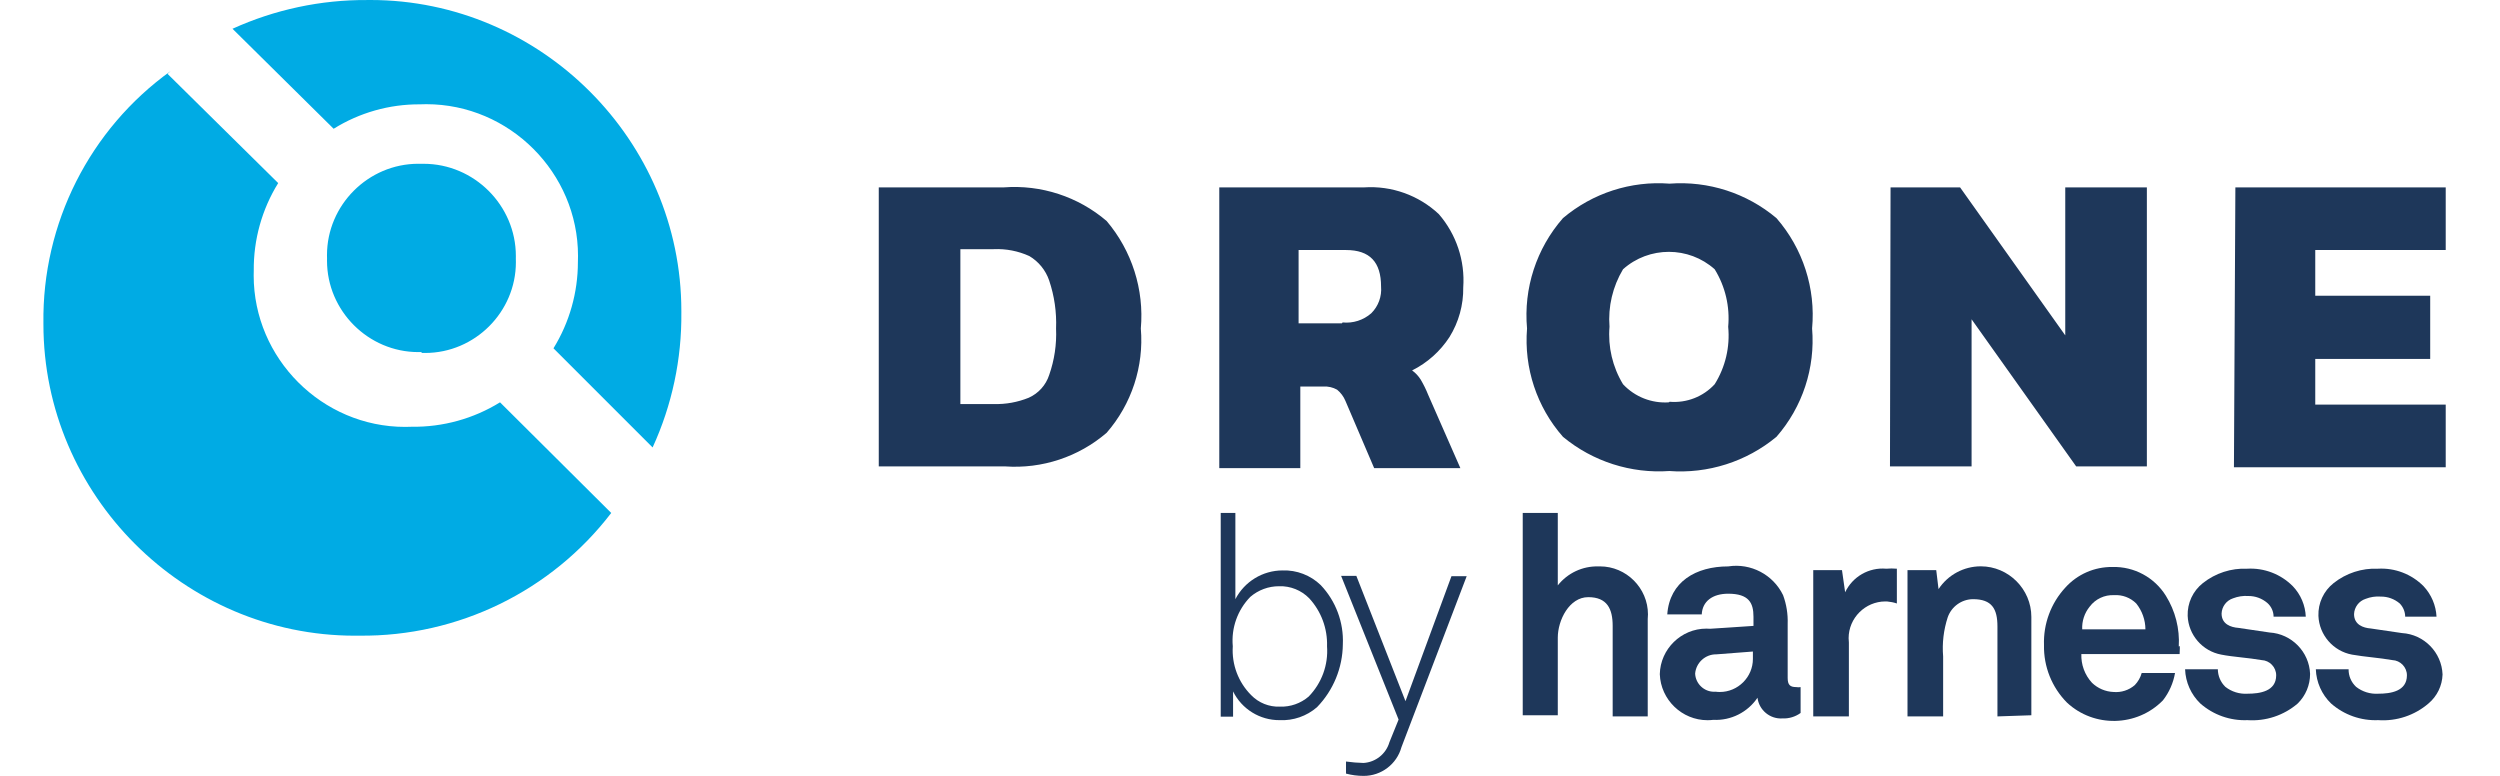 <?xml version="1.0" encoding="UTF-8" standalone="no"?>
<!DOCTYPE svg PUBLIC "-//W3C//DTD SVG 1.1//EN" "http://www.w3.org/Graphics/SVG/1.1/DTD/svg11.dtd">
<svg width="100%" height="100%" viewBox="0 0 87 27" version="1.1" xmlns="http://www.w3.org/2000/svg" xmlns:xlink="http://www.w3.org/1999/xlink" xml:space="preserve" xmlns:serif="http://www.serif.com/" style="fill-rule:evenodd;clip-rule:evenodd;stroke-linejoin:round;stroke-miterlimit:2;">
    <g transform="matrix(1,0,0,1,0,-50.276)">
        <g id="drone-horizontal-endorsement-color" transform="matrix(1,0,0,1,-6.82,-58.864)">
            <rect x="6.82" y="109.14" width="86.62" height="27" style="fill:none;"/>
            <clipPath id="_clip1">
                <rect x="6.82" y="109.14" width="86.62" height="27"/>
            </clipPath>
            <g clip-path="url(#_clip1)">
                <g transform="matrix(1,0,0,1,50.13,122.64)">
                    <g transform="matrix(1,0,0,1,-41.9,-13.6)">
                        <g transform="matrix(1,0,0,1,0.101,0.101)">
                            <g id="Landing">
                                <g>
                                    <g id="logos">
                                        <g id="drone-logo-back-with-text">
                                            <g id="Group-4">
                                                <path id="DRONE" d="M29.07,6.52L33.42,6.52C34.721,6.421 36.009,6.842 37,7.69C37.88,8.727 38.309,10.075 38.19,11.43C38.3,12.75 37.87,14.061 37,15.06C36.024,15.899 34.754,16.32 33.47,16.23L29.07,16.23L29.07,6.52ZM33.07,14.06C33.488,14.072 33.903,13.997 34.29,13.84C34.627,13.689 34.886,13.402 35,13.05C35.183,12.53 35.264,11.98 35.24,11.43C35.263,10.863 35.181,10.297 35,9.76C34.879,9.404 34.634,9.102 34.31,8.91C33.921,8.733 33.496,8.651 33.07,8.67L31.91,8.67L31.91,14.06L33.07,14.06ZM40.89,6.52L45.96,6.52C46.918,6.457 47.86,6.794 48.56,7.45C49.169,8.154 49.475,9.071 49.41,10C49.419,10.611 49.252,11.211 48.93,11.73C48.608,12.225 48.159,12.626 47.63,12.89C47.75,12.976 47.851,13.085 47.93,13.21C48.03,13.38 48.117,13.557 48.19,13.74L49.31,16.29L46.31,16.29L45.31,13.95C45.247,13.798 45.147,13.664 45.02,13.56C44.874,13.478 44.707,13.44 44.54,13.45L43.74,13.45L43.74,16.29L40.92,16.29L40.92,6.52L40.89,6.52ZM45.21,11.22C45.573,11.257 45.936,11.141 46.21,10.9C46.455,10.656 46.58,10.315 46.55,9.97C46.55,9.12 46.16,8.7 45.33,8.7L43.68,8.7L43.68,11.25L45.19,11.25L45.21,11.22ZM56.59,16.39C55.247,16.486 53.917,16.059 52.88,15.2C51.97,14.165 51.519,12.804 51.63,11.43C51.504,10.034 51.956,8.645 52.88,7.59C53.911,6.719 55.244,6.287 56.59,6.39C57.939,6.288 59.275,6.719 60.31,7.59C61.23,8.646 61.679,10.035 61.55,11.43C61.664,12.802 61.216,14.163 60.31,15.2C59.265,16.066 57.923,16.493 56.57,16.39L56.59,16.39ZM56.59,13.98C57.179,14.031 57.76,13.805 58.16,13.37C58.533,12.774 58.698,12.07 58.63,11.37C58.694,10.67 58.529,9.968 58.16,9.37C57.257,8.561 55.873,8.561 54.97,9.37C54.61,9.972 54.445,10.671 54.5,11.37C54.441,12.069 54.606,12.77 54.97,13.37C55.381,13.81 55.969,14.042 56.57,14L56.59,13.98ZM64.28,6.52L66.7,6.52L70.36,11.67L70.36,6.52L73.2,6.52L73.2,16.23L70.74,16.23L67.1,11.11L67.1,16.23L64.26,16.23L64.28,6.52ZM76.28,6.52L83.6,6.52L83.6,8.7L79.06,8.7L79.06,10.29L83.06,10.29L83.06,12.49L79.06,12.49L79.06,14.08L83.6,14.08L83.6,16.26L76.23,16.26L76.28,6.52Z" style="fill:rgb(30,55,90);fill-rule:nonzero;"/>
                                                <g id="Group-3">
                                                    <path id="Combined-Shape" d="M4.43,2.47L4.32,2.57L8.17,6.37C7.603,7.285 7.309,8.343 7.32,9.42C7.318,9.475 7.317,9.53 7.317,9.585C7.317,12.476 9.696,14.855 12.587,14.855C12.662,14.855 12.736,14.853 12.81,14.85C13.897,14.866 14.965,14.571 15.89,14L19.76,17.85C17.677,20.571 14.427,22.155 11,22.12C10.947,22.121 10.893,22.121 10.84,22.121C4.893,22.121 0,17.228 0,11.281C0,11.271 0,11.26 0,11.25C-0.047,7.778 1.609,4.495 4.43,2.47ZM6.58,1C8.052,0.331 9.653,-0.01 11.27,0C11.307,0 11.343,-0.001 11.38,-0.001C17.316,-0.001 22.2,4.884 22.2,10.819C22.2,10.836 22.2,10.853 22.2,10.87C22.217,12.491 21.876,14.096 21.2,15.57L17.75,12.12C18.306,11.218 18.6,10.179 18.6,9.12C18.603,9.048 18.604,8.977 18.604,8.905C18.604,6.009 16.221,3.625 13.324,3.625C13.25,3.625 13.175,3.627 13.1,3.63C12.04,3.624 10.999,3.919 10.1,4.48L6.58,1ZM13.16,12.25C13.123,12.251 13.086,12.252 13.049,12.252C11.305,12.252 9.869,10.816 9.869,9.072C9.869,9.048 9.869,9.024 9.87,9C9.868,8.959 9.868,8.919 9.868,8.878C9.868,7.134 11.303,5.698 13.048,5.698C13.085,5.698 13.123,5.699 13.16,5.7C13.184,5.699 13.208,5.699 13.231,5.699C14.992,5.699 16.441,7.148 16.441,8.909C16.441,8.939 16.441,8.97 16.44,9C16.442,9.041 16.442,9.082 16.442,9.122C16.442,10.856 15.016,12.282 13.282,12.282C13.242,12.282 13.201,12.282 13.16,12.28L13.16,12.25Z" style="fill:rgb(0,171,228);fill-rule:nonzero;"/>
                                                </g>
                                            </g>
                                        </g>
                                    </g>
                                    <g transform="matrix(1,0,0,1,1.41,0)">
                                        <g transform="matrix(1,0,0,1,-1.41,0)">
                                            <path d="M44.32,24.61C43.961,24.921 43.495,25.083 43.02,25.06C42.334,25.065 41.703,24.676 41.4,24.06L41.4,24.94L40.97,24.94L40.97,17.85L41.48,17.85L41.48,20.85C41.797,20.238 42.431,19.851 43.12,19.85C43.614,19.832 44.095,20.017 44.45,20.36C44.976,20.913 45.254,21.658 45.22,22.42C45.212,23.238 44.89,24.023 44.32,24.61ZM44.05,20.82C43.775,20.539 43.393,20.386 43,20.4C42.633,20.399 42.278,20.531 42,20.77C41.555,21.226 41.332,21.855 41.39,22.49C41.349,23.122 41.582,23.742 42.03,24.19C42.291,24.459 42.655,24.605 43.03,24.59C43.395,24.603 43.752,24.478 44.03,24.24C44.484,23.775 44.717,23.138 44.67,22.49C44.69,21.874 44.468,21.274 44.05,20.82Z" style="fill:rgb(30,55,90);fill-rule:nonzero;"/>
                                        </g>
                                        <g transform="matrix(1,0,0,1,-1.41,0)">
                                            <path d="M47.26,26C47.098,26.592 46.554,27.004 45.94,27C45.734,27 45.529,26.973 45.33,26.92L45.33,26.5C45.532,26.528 45.736,26.545 45.94,26.55C46.361,26.524 46.723,26.235 46.84,25.83L47.16,25.04L45.16,20.04L45.69,20.04L47.4,24.4L49,20.05L49.53,20.05L47.26,26Z" style="fill:rgb(30,55,90);fill-rule:nonzero;"/>
                                        </g>
                                        <g transform="matrix(1,0,0,1,-1.41,0)">
                                            <path d="M54.61,24.93L54.61,21.78C54.61,21.19 54.42,20.78 53.76,20.78C53.1,20.78 52.7,21.58 52.7,22.19L52.7,24.89L51.48,24.89L51.48,17.85L52.7,17.85L52.7,20.37C53.04,19.941 53.563,19.696 54.11,19.71C54.129,19.709 54.149,19.709 54.168,19.709C55.084,19.709 55.838,20.463 55.838,21.379C55.838,21.433 55.835,21.486 55.83,21.54L55.83,24.93L54.61,24.93Z" style="fill:rgb(30,55,90);fill-rule:nonzero;"/>
                                        </g>
                                        <g transform="matrix(1,0,0,1,-1.41,0)">
                                            <path d="M60.52,25C60.087,25.03 59.702,24.711 59.65,24.28C59.308,24.788 58.722,25.081 58.11,25.05C58.043,25.058 57.976,25.062 57.909,25.062C57.02,25.062 56.281,24.348 56.25,23.46C56.269,22.585 56.994,21.875 57.87,21.875C57.913,21.875 57.957,21.876 58,21.88L59.51,21.78L59.51,21.46C59.51,20.98 59.35,20.66 58.63,20.66C58.08,20.66 57.73,20.93 57.71,21.38L56.51,21.38C56.59,20.24 57.51,19.71 58.63,19.71C59.415,19.587 60.194,19.995 60.54,20.71C60.658,21.03 60.712,21.369 60.7,21.71L60.7,23.59C60.7,23.83 60.78,23.91 61,23.91C61.05,23.919 61.1,23.919 61.15,23.91L61.15,24.81C60.967,24.943 60.745,25.01 60.52,25ZM59.52,22.67L58.22,22.77C57.837,22.763 57.511,23.059 57.48,23.44C57.495,23.791 57.788,24.072 58.139,24.072C58.156,24.072 58.173,24.071 58.19,24.07C58.24,24.077 58.29,24.08 58.34,24.08C58.971,24.08 59.49,23.561 59.49,22.93C59.49,22.923 59.49,22.917 59.49,22.91L59.49,22.67L59.52,22.67Z" style="fill:rgb(30,55,90);fill-rule:nonzero;"/>
                                        </g>
                                        <g transform="matrix(1,0,0,1,-1.41,0)">
                                            <path d="M64.16,20.93C64.14,20.929 64.121,20.929 64.101,20.929C63.399,20.929 62.821,21.506 62.821,22.209C62.821,22.259 62.824,22.31 62.83,22.36L62.83,24.93L61.59,24.93L61.59,19.84L62.59,19.84L62.7,20.61C62.957,20.065 63.53,19.737 64.13,19.79C64.253,19.779 64.377,19.779 64.5,19.79L64.5,21C64.39,20.963 64.276,20.94 64.16,20.93Z" style="fill:rgb(30,55,90);fill-rule:nonzero;"/>
                                        </g>
                                        <g transform="matrix(1,0,0,1,-1.41,0)">
                                            <path d="M68,24.93L68,21.8C68,21.19 67.81,20.85 67.15,20.85C66.754,20.853 66.401,21.106 66.27,21.48C66.127,21.918 66.072,22.381 66.11,22.84L66.11,24.93L64.87,24.93L64.87,19.84L65.87,19.84L65.95,20.5C66.275,20.006 66.829,19.707 67.42,19.707C68.386,19.707 69.18,20.502 69.18,21.467C69.18,21.478 69.18,21.489 69.18,21.5L69.18,24.89L68,24.93Z" style="fill:rgb(30,55,90);fill-rule:nonzero;"/>
                                        </g>
                                        <g transform="matrix(1,0,0,1,-1.41,0)">
                                            <path d="M74.34,22.76L70.92,22.76C70.907,23.129 71.04,23.489 71.29,23.76C71.492,23.955 71.759,24.069 72.04,24.08C72.309,24.103 72.576,24.017 72.78,23.84C72.893,23.722 72.976,23.578 73.02,23.42L74.18,23.42C74.12,23.766 73.976,24.093 73.76,24.37C72.859,25.294 71.364,25.33 70.42,24.45C69.894,23.919 69.605,23.197 69.62,22.45C69.594,21.712 69.86,20.993 70.36,20.45C70.777,19.985 71.375,19.723 72,19.73C72.753,19.709 73.462,20.09 73.86,20.73C74.19,21.259 74.348,21.878 74.31,22.5C74.37,22.41 74.34,22.65 74.34,22.76ZM72.83,21C72.627,20.797 72.346,20.692 72.06,20.71C71.728,20.694 71.409,20.844 71.21,21.11C71.029,21.332 70.936,21.614 70.95,21.9L73.15,21.9C73.148,21.573 73.035,21.255 72.83,21Z" style="fill:rgb(30,55,90);fill-rule:nonzero;"/>
                                        </g>
                                        <g transform="matrix(1,0,0,1,-1.41,0)">
                                            <path d="M78.45,24.48C77.966,24.896 77.337,25.104 76.7,25.06C76.099,25.085 75.512,24.877 75.06,24.48C74.736,24.167 74.546,23.74 74.53,23.29L75.67,23.29C75.672,23.52 75.765,23.74 75.93,23.9C76.148,24.072 76.423,24.157 76.7,24.14C77.13,24.14 77.7,24.06 77.7,23.5C77.7,23.217 77.473,22.981 77.19,22.97C76.74,22.89 76.19,22.86 75.79,22.78C75.135,22.659 74.646,22.096 74.62,21.43C74.605,20.988 74.802,20.564 75.15,20.29C75.587,19.944 76.133,19.766 76.69,19.79C77.283,19.756 77.862,19.978 78.28,20.4C78.554,20.687 78.714,21.064 78.73,21.46L77.61,21.46C77.609,21.276 77.529,21.101 77.39,20.98C77.206,20.823 76.972,20.738 76.73,20.74C76.55,20.727 76.369,20.755 76.2,20.82C75.969,20.895 75.809,21.108 75.8,21.35C75.8,21.72 76.12,21.83 76.39,21.85L77.47,22.01C78.237,22.056 78.851,22.683 78.88,23.45C78.881,23.837 78.726,24.209 78.45,24.48Z" style="fill:rgb(30,55,90);fill-rule:nonzero;"/>
                                        </g>
                                        <g transform="matrix(1,0,0,1,-1.41,0)">
                                            <path d="M83,24.48C82.516,24.896 81.887,25.104 81.25,25.06C80.649,25.085 80.062,24.877 79.61,24.48C79.286,24.167 79.096,23.74 79.08,23.29L80.22,23.29C80.217,23.521 80.311,23.742 80.48,23.9C80.698,24.072 80.973,24.157 81.25,24.14C81.68,24.14 82.25,24.06 82.25,23.5C82.25,23.217 82.023,22.981 81.74,22.97C81.29,22.89 80.79,22.86 80.34,22.78C79.685,22.659 79.196,22.096 79.17,21.43C79.155,20.988 79.352,20.564 79.7,20.29C80.137,19.944 80.683,19.766 81.24,19.79C81.833,19.756 82.412,19.978 82.83,20.4C83.1,20.689 83.26,21.065 83.28,21.46L82.19,21.46C82.188,21.288 82.12,21.123 82,21C81.816,20.843 81.582,20.758 81.34,20.76C81.16,20.746 80.978,20.774 80.81,20.84C80.579,20.915 80.419,21.128 80.41,21.37C80.41,21.74 80.73,21.85 80.99,21.87L82.08,22.03C82.847,22.076 83.461,22.703 83.49,23.47C83.478,23.861 83.3,24.229 83,24.48Z" style="fill:rgb(30,55,90);fill-rule:nonzero;"/>
                                        </g>
                                    </g>
                                </g>
                            </g>
                        </g>
                    </g>
                </g>
            </g>
        </g>
    </g>
</svg>
